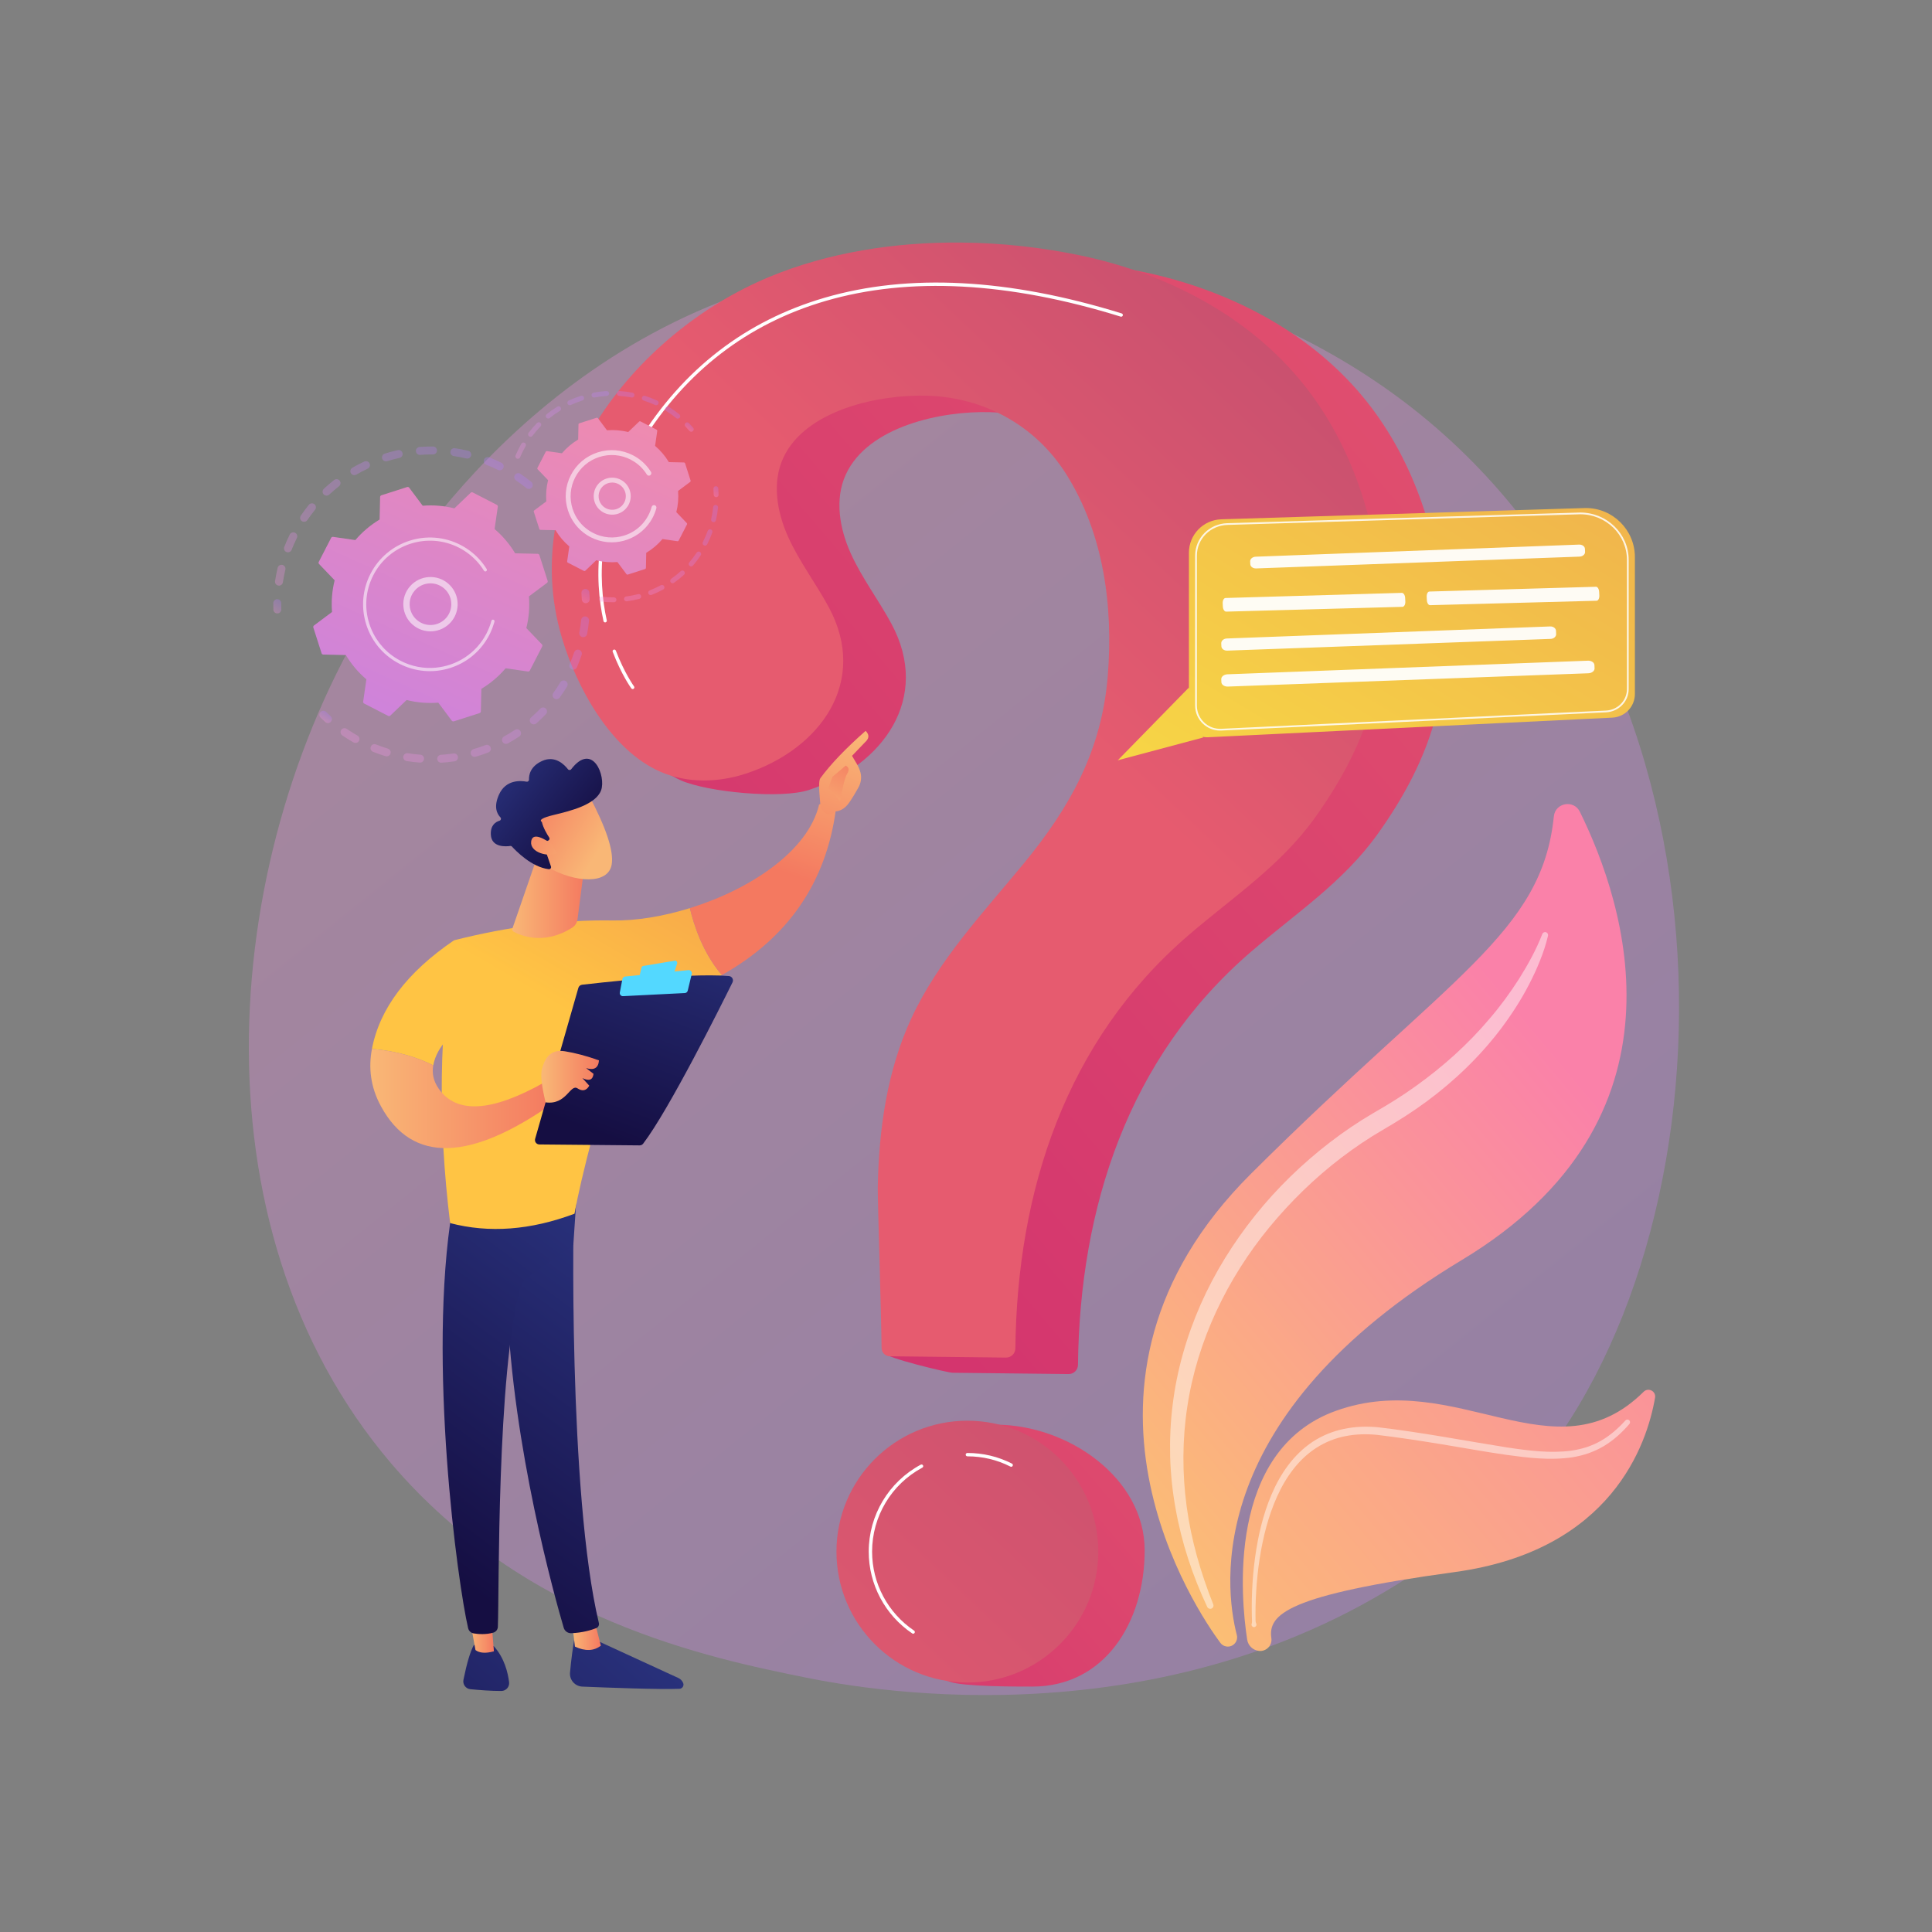 <svg version="1.2" baseProfile="tiny-ps" xmlns="http://www.w3.org/2000/svg" viewBox="0 0 3710 3710" width="3710" height="3710">
	<rect x="0" y="0" width="3710" height="3710" fill="#808080" stroke="none"/>
	<title>19197954-ai</title>
	<defs>
		<linearGradient id="grd1" gradientUnits="userSpaceOnUse"  x1="2447.621" y1="4799.442" x2="103.463" y2="1888.145">
			<stop offset="0" stop-color="#b37cff"  />
			<stop offset="1" stop-color="#f895e7"  />
		</linearGradient>
		<linearGradient id="grd2" gradientUnits="userSpaceOnUse"  x1="3300.244" y1="2390.382" x2="2162.751" y2="3343.242">
			<stop offset="0" stop-color="#fa81a9"  />
			<stop offset="1" stop-color="#fbcb69"  />
		</linearGradient>
		<linearGradient id="grd3" gradientUnits="userSpaceOnUse"  x1="3650.286" y1="2525.106" x2="2234.464" y2="3711.118">
			<stop offset="0" stop-color="#fa81a9"  />
			<stop offset="1" stop-color="#fbcb69"  />
		</linearGradient>
		<linearGradient id="grd4" gradientUnits="userSpaceOnUse"  x1="5813.022" y1="-590.269" x2="924.959" y2="3576.127">
			<stop offset="0.363" stop-color="#e65b6f"  />
			<stop offset="1" stop-color="#cb236d"  />
		</linearGradient>
		<linearGradient id="grd5" gradientUnits="userSpaceOnUse"  x1="6296.321" y1="-316.933" x2="1165.418" y2="4056.452">
			<stop offset="0.668" stop-color="#e65b6f"  />
			<stop offset="1" stop-color="#cb236d"  />
		</linearGradient>
		<linearGradient id="grd6" gradientUnits="userSpaceOnUse"  x1="-19.509" y1="1963.255" x2="4223.867" y2="-2530.301">
			<stop offset="0.216" stop-color="#e65b6f"  />
			<stop offset="0.295" stop-color="#e65b6f"  />
			<stop offset="1" stop-color="#4c246d"  />
		</linearGradient>
		<linearGradient id="grd7" gradientUnits="userSpaceOnUse"  x1="1164.045" y1="3306.085" x2="5618.24" y2="-1410.719">
			<stop offset="0" stop-color="#e65b6f"  />
			<stop offset="1" stop-color="#4c246d"  />
		</linearGradient>
		<linearGradient id="grd8" gradientUnits="userSpaceOnUse"  x1="737.947" y1="740.184" x2="501.875" y2="1103.454">
			<stop offset="0" stop-color="#b37cff"  />
			<stop offset="1" stop-color="#f895e7"  />
		</linearGradient>
		<linearGradient id="grd9" gradientUnits="userSpaceOnUse"  x1="527.631" y1="1146.041" x2="513.887" y2="1167.191">
			<stop offset="0" stop-color="#b37cff"  />
			<stop offset="1" stop-color="#f895e7"  />
		</linearGradient>
		<linearGradient id="grd10" gradientUnits="userSpaceOnUse"  x1="616.97" y1="1361.594" x2="608.102" y2="1375.239">
			<stop offset="0" stop-color="#b37cff"  />
			<stop offset="1" stop-color="#f895e7"  />
		</linearGradient>
		<linearGradient id="grd11" gradientUnits="userSpaceOnUse"  x1="893.195" y1="1032.983" x2="650.191" y2="1406.92">
			<stop offset="0" stop-color="#b37cff"  />
			<stop offset="1" stop-color="#f895e7"  />
		</linearGradient>
		<linearGradient id="grd12" gradientUnits="userSpaceOnUse"  x1="1119.631" y1="1126.846" x2="1106.296" y2="1147.366">
			<stop offset="0" stop-color="#b37cff"  />
			<stop offset="1" stop-color="#f895e7"  />
		</linearGradient>
		<linearGradient id="grd13" gradientUnits="userSpaceOnUse"  x1="271.995" y1="1827.08" x2="937.74" y2="354.373">
			<stop offset="0" stop-color="#b37cff"  />
			<stop offset="1" stop-color="#fc8e9e"  />
		</linearGradient>
		<linearGradient id="grd14" gradientUnits="userSpaceOnUse"  x1="1316.488" y1="808.494" x2="1310.115" y2="818.302">
			<stop offset="0" stop-color="#b37cff"  />
			<stop offset="1" stop-color="#f895e7"  />
		</linearGradient>
		<linearGradient id="grd15" gradientUnits="userSpaceOnUse"  x1="1115.859" y1="672.276" x2="984.452" y2="874.487">
			<stop offset="0" stop-color="#b37cff"  />
			<stop offset="1" stop-color="#f895e7"  />
		</linearGradient>
		<linearGradient id="grd16" gradientUnits="userSpaceOnUse"  x1="1296.995" y1="918.84" x2="1146.487" y2="1150.443">
			<stop offset="0" stop-color="#b37cff"  />
			<stop offset="1" stop-color="#f895e7"  />
		</linearGradient>
		<linearGradient id="grd17" gradientUnits="userSpaceOnUse"  x1="1371.258" y1="930.665" x2="1361.149" y2="946.22">
			<stop offset="0" stop-color="#b37cff"  />
			<stop offset="1" stop-color="#f895e7"  />
		</linearGradient>
		<linearGradient id="grd18" gradientUnits="userSpaceOnUse"  x1="553.006" y1="1953.635" x2="1218.752" y2="480.924">
			<stop offset="0" stop-color="#b37cff"  />
			<stop offset="1" stop-color="#fc8e9e"  />
		</linearGradient>
		<linearGradient id="grd19" gradientUnits="userSpaceOnUse"  x1="1693.412" y1="2214.227" x2="4348.355" y2="-2228.878">
			<stop offset="0" stop-color="#fdf53f"  />
			<stop offset="1" stop-color="#d93c65"  />
		</linearGradient>
		<linearGradient id="grd20" gradientUnits="userSpaceOnUse"  x1="1622.808" y1="2129.924" x2="4223.282" y2="-2222.026">
			<stop offset="0" stop-color="#fdf53f"  />
			<stop offset="1" stop-color="#d93c65"  />
		</linearGradient>
		<linearGradient id="grd21" gradientUnits="userSpaceOnUse"  x1="1380.717" y1="3166.308" x2="770.082" y2="3830.508">
			<stop offset="0" stop-color="#2b3582"  />
			<stop offset="1" stop-color="#150e42"  />
		</linearGradient>
		<linearGradient id="grd22" gradientUnits="userSpaceOnUse"  x1="1098.899" y1="3110.14" x2="1153.791" y2="3110.14">
			<stop offset="0" stop-color="#f9b776"  />
			<stop offset="1" stop-color="#f47960"  />
		</linearGradient>
		<linearGradient id="grd23" gradientUnits="userSpaceOnUse"  x1="1584.103" y1="2558.413" x2="1076.756" y2="3246.056">
			<stop offset="0" stop-color="#2b3582"  />
			<stop offset="1" stop-color="#150e42"  />
		</linearGradient>
		<linearGradient id="grd24" gradientUnits="userSpaceOnUse"  x1="1202.58" y1="3000.125" x2="585.496" y2="3671.339">
			<stop offset="0" stop-color="#2b3582"  />
			<stop offset="1" stop-color="#150e42"  />
		</linearGradient>
		<linearGradient id="grd25" gradientUnits="userSpaceOnUse"  x1="901.069" y1="3098.604" x2="948.463" y2="3098.604">
			<stop offset="0" stop-color="#f9b776"  />
			<stop offset="1" stop-color="#f47960"  />
		</linearGradient>
		<linearGradient id="grd26" gradientUnits="userSpaceOnUse"  x1="1439.383" y1="2461.377" x2="967.99" y2="3100.289">
			<stop offset="0" stop-color="#2b3582"  />
			<stop offset="1" stop-color="#150e42"  />
		</linearGradient>
		<linearGradient id="grd27" gradientUnits="userSpaceOnUse"  x1="875.686" y1="1820.078" x2="1689.993" y2="417.114">
			<stop offset="0" stop-color="#ffc444"  />
			<stop offset="1" stop-color="#d93c65"  />
		</linearGradient>
		<linearGradient id="grd28" gradientUnits="userSpaceOnUse"  x1="1461.13" y1="1354.612" x2="1365.876" y2="1626.767">
			<stop offset="0" stop-color="#f9b776"  />
			<stop offset="1" stop-color="#f47960"  />
		</linearGradient>
		<linearGradient id="grd29" gradientUnits="userSpaceOnUse"  x1="1606.96" y1="1396.235" x2="1513.957" y2="1661.957">
			<stop offset="0" stop-color="#f9b776"  />
			<stop offset="1" stop-color="#f47960"  />
		</linearGradient>
		<linearGradient id="grd30" gradientUnits="userSpaceOnUse"  x1="1585.193" y1="1595.097" x2="1658.145" y2="1447.935">
			<stop offset="0" stop-color="#f9b776"  />
			<stop offset="1" stop-color="#f47960"  />
		</linearGradient>
		<linearGradient id="grd31" gradientUnits="userSpaceOnUse"  x1="798.572" y1="1786.714" x2="1636.887" y2="342.386">
			<stop offset="0" stop-color="#ffc444"  />
			<stop offset="1" stop-color="#d93c65"  />
		</linearGradient>
		<linearGradient id="grd32" gradientUnits="userSpaceOnUse"  x1="714.73" y1="2012.937" x2="1066.024" y2="2012.937">
			<stop offset="0" stop-color="#f9b776"  />
			<stop offset="1" stop-color="#f47960"  />
		</linearGradient>
		<linearGradient id="grd33" gradientUnits="userSpaceOnUse"  x1="1465.378" y1="1731.267" x2="1283.808" y2="2226.457">
			<stop offset="0" stop-color="#2b3582"  />
			<stop offset="1" stop-color="#150e42"  />
		</linearGradient>
		<linearGradient id="grd34" gradientUnits="userSpaceOnUse"  x1="-1420.275" y1="8959.837" x2="-1593.361" y2="9414.185">
			<stop offset="0" stop-color="#53d8ff"  />
			<stop offset="1" stop-color="#3840f7"  />
		</linearGradient>
		<linearGradient id="grd35" gradientUnits="userSpaceOnUse"  x1="-1408.863" y1="9063.183" x2="-1584.144" y2="9523.292">
			<stop offset="0" stop-color="#53d8ff"  />
			<stop offset="1" stop-color="#3840f7"  />
		</linearGradient>
		<linearGradient id="grd36" gradientUnits="userSpaceOnUse"  x1="1042.894" y1="2016.199" x2="1150.237" y2="2016.199">
			<stop offset="0" stop-color="#f9b776"  />
			<stop offset="1" stop-color="#f47960"  />
		</linearGradient>
		<linearGradient id="grd37" gradientUnits="userSpaceOnUse"  x1="984.134" y1="1648.019" x2="1123.952" y2="1648.019">
			<stop offset="0" stop-color="#f9b776"  />
			<stop offset="1" stop-color="#f47960"  />
		</linearGradient>
		<linearGradient id="grd38" gradientUnits="userSpaceOnUse"  x1="1111.193" y1="1696.754" x2="962.183" y2="1605.869">
			<stop offset="0" stop-color="#f9b776"  />
			<stop offset="1" stop-color="#f47960"  />
		</linearGradient>
		<linearGradient id="grd39" gradientUnits="userSpaceOnUse"  x1="1013.456" y1="1363.388" x2="1204.963" y2="1514.646">
			<stop offset="0" stop-color="#2b3582"  />
			<stop offset="1" stop-color="#150e42"  />
		</linearGradient>
		<linearGradient id="grd40" gradientUnits="userSpaceOnUse"  x1="1102.454" y1="1683.962" x2="970.276" y2="1603.344">
			<stop offset="0" stop-color="#f9b776"  />
			<stop offset="1" stop-color="#f47960"  />
		</linearGradient>
	</defs>
	<style>
		tspan { white-space:pre }
		.shp0 { opacity: 0.302;fill: url(#grd1) } 
		.shp1 { fill: url(#grd2) } 
		.shp2 { fill: url(#grd3) } 
		.shp3 { opacity: 0.471;fill: #ffffff } 
		.shp4 { fill: url(#grd4) } 
		.shp5 { fill: url(#grd5) } 
		.shp6 { fill: url(#grd6) } 
		.shp7 { fill: url(#grd7) } 
		.shp8 { fill: #ffffff } 
		.shp9 { fill: url(#grd8) } 
		.shp10 { fill: url(#grd9) } 
		.shp11 { fill: url(#grd10) } 
		.shp12 { fill: url(#grd11) } 
		.shp13 { fill: url(#grd12) } 
		.shp14 { fill: url(#grd13) } 
		.shp15 { opacity: 0.561;fill: #ffffff } 
		.shp16 { fill: url(#grd14) } 
		.shp17 { fill: url(#grd15) } 
		.shp18 { fill: url(#grd16) } 
		.shp19 { fill: url(#grd17) } 
		.shp20 { fill: url(#grd18) } 
		.shp21 { fill: url(#grd19) } 
		.shp22 { fill: url(#grd20) } 
		.shp23 { opacity: 0.851;fill: #ffffff } 
		.shp24 { opacity: 0.941;fill: #ffffff } 
		.shp25 { fill: url(#grd21) } 
		.shp26 { fill: url(#grd22) } 
		.shp27 { fill: url(#grd23) } 
		.shp28 { fill: url(#grd24) } 
		.shp29 { fill: url(#grd25) } 
		.shp30 { fill: url(#grd26) } 
		.shp31 { fill: url(#grd27) } 
		.shp32 { fill: url(#grd28) } 
		.shp33 { fill: url(#grd29) } 
		.shp34 { fill: url(#grd30) } 
		.shp35 { fill: url(#grd31) } 
		.shp36 { fill: url(#grd32) } 
		.shp37 { fill: url(#grd33) } 
		.shp38 { fill: url(#grd34) } 
		.shp39 { fill: url(#grd35) } 
		.shp40 { fill: url(#grd36) } 
		.shp41 { fill: url(#grd37) } 
		.shp42 { fill: url(#grd38) } 
		.shp43 { fill: url(#grd39) } 
		.shp44 { fill: url(#grd40) } 
	</style>
	<g id="Illustration">
		<g id="&lt;Group&gt;">
			<path id="&lt;Path&gt;" class="shp0" d="M2905.91 2866.88C2849.52 2926.25 2796.16 2964.54 2754 2994.79C2258.42 3350.37 1672.02 3246.72 1547.4 3221.41C1363.36 3184.03 1007.63 3111.78 750.44 2809.33C361.34 2351.75 421.93 1630.85 723.74 1154.97C778.95 1067.92 1070.57 584.8 1663.28 507.32C2021.99 460.43 2440.12 555 2742.92 808.69C3378.52 1341.2 3333.28 2416.96 2905.91 2866.88Z" />
			<g id="&lt;Group&gt;">
				<path id="&lt;Path&gt;" class="shp1" d="M2355.36 3161.77C2350.58 3161.12 2346.31 3158.6 2343.44 3154.74C2301.61 3098.36 1997.46 2657.21 2402.24 2253.96C2786.51 1871.15 2960.69 1792.55 2983.85 1567.63C2986.56 1541.37 3022.07 1535.06 3033.75 1558.74C3121.07 1735.71 3257.1 2148.66 2806.92 2419.71C2310.32 2718.7 2351.01 3046.46 2375.03 3139.6C2378.2 3151.91 2367.95 3163.48 2355.36 3161.77Z" />
				<path id="&lt;Path&gt;" class="shp2" d="M2416.95 3170.15C2405.65 3168.61 2396.69 3159.9 2394.95 3148.63C2383.1 3071.92 2353.98 2785.26 2565.17 2709.25C2797.64 2625.57 2985.33 2842.08 3156.22 2672.62C3165.21 2663.7 3180.33 2671.47 3178.19 2683.95C3162.97 2772.47 3095.23 2977.51 2793.81 3018.77C2471.18 3062.93 2434.88 3099.94 2441.39 3145.85C2443.4 3160.01 2431.11 3172.08 2416.95 3170.15L2416.95 3170.15Z" />
				<path id="&lt;Path&gt;" class="shp3" d="M2972.62 1796.95C2968.68 1813.64 2963.44 1829.29 2957.18 1844.83C2951.04 1860.36 2943.97 1875.5 2936.26 1890.31C2921 1920.04 2902.68 1948.16 2882.63 1974.95C2842.25 2028.4 2793.4 2075.35 2739.56 2115.16C2712.7 2134.95 2683.99 2153.15 2655.61 2169.58C2627.98 2185.61 2601.4 2203.54 2575.93 2222.96C2524.96 2261.79 2478.75 2306.85 2437.94 2356.25C2356.64 2455.13 2298.94 2574.47 2279.94 2701.52C2270.25 2764.9 2270.13 2829.8 2278.86 2893.71C2287.49 2957.7 2305.73 3020.37 2329.78 3080.78C2331.08 3084 2329.53 3087.67 2326.31 3088.97C2323.21 3090.22 2319.69 3088.78 2318.26 3085.82C2290.14 3026.11 2269.12 2962.64 2257.49 2897.1C2251.54 2864.36 2248.02 2831.11 2247.02 2797.73C2246.22 2764.36 2247.63 2730.85 2251.83 2697.65C2259.91 2631.17 2278.67 2566.04 2305.67 2504.74C2332.76 2443.41 2368.54 2386.12 2410.34 2333.86C2452.13 2281.53 2500.6 2234.72 2553.61 2193.81C2580.17 2173.41 2607.93 2154.53 2636.92 2137.57C2665.29 2121.29 2692.23 2104.74 2718.32 2085.91C2770.4 2048.72 2818.53 2005.77 2859.93 1956.76C2880.89 1932.48 2899.87 1906.48 2917.21 1879.38C2934.2 1852.22 2950.09 1823.57 2961.52 1793.95L2961.67 1793.56C2962.81 1790.6 2966.14 1789.13 2969.09 1790.27C2971.8 1791.32 2973.27 1794.2 2972.62 1796.95Z" />
				<path id="&lt;Path&gt;" class="shp3" d="M2403.55 3118.13C2404.54 3115.35 2404.23 3112.77 2404.14 3110.12L2403.9 3102.21L2403.71 3086.41C2403.73 3075.87 2403.96 3065.34 2404.42 3054.82C2405.35 3033.77 2407.15 3012.75 2409.96 2991.83C2415.7 2950.06 2425.17 2908.41 2442.03 2869.19C2458.7 2830.24 2483.95 2793.01 2520.59 2768.69C2538.85 2756.75 2559.44 2748.25 2580.78 2743.93C2602.1 2739.43 2624.01 2738.77 2645.44 2740.65C2729.42 2750.39 2811.74 2766.49 2894.27 2779.56C2935.38 2785.69 2977.07 2791.17 3017.43 2785.65C3027.46 2784.18 3037.35 2781.99 3046.94 2778.9C3056.44 2775.59 3065.78 2771.7 3074.5 2766.59C3092.05 2756.57 3107.48 2742.87 3121.27 2727.67L3121.32 2727.62C3123.22 2725.53 3126.45 2725.37 3128.55 2727.27C3130.61 2729.14 3130.79 2732.32 3128.97 2734.42C3115 2750.51 3099.03 2765.38 3080.37 2776.58C3071.1 2782.28 3061.1 2786.72 3050.91 2790.5C3040.62 2794.06 3030.04 2796.64 3019.37 2798.43C2976.38 2804.73 2933.77 2799.38 2892.19 2793.67C2850.48 2787.74 2809.31 2780.01 2767.98 2773.32C2726.79 2766.62 2685.12 2760.14 2644.09 2755.32C2623.84 2753.36 2603.37 2753.84 2583.62 2757.82C2563.85 2761.64 2544.94 2769.28 2528.03 2780.11C2493.93 2801.82 2469.19 2836.37 2452.39 2873.77C2435.4 2911.36 2425.3 2952.06 2418.9 2993.11C2415.74 3013.68 2413.59 3034.43 2412.28 3055.23C2411.63 3065.63 2411.21 3076.05 2411.01 3086.48L2410.9 3102.11L2411 3109.91C2411.07 3112.49 2410.95 3115.15 2412.22 3117.6C2413.43 3119.94 2412.52 3122.8 2410.19 3124.01C2407.86 3125.22 2404.99 3124.31 2403.78 3121.98C2403.16 3120.77 2403.1 3119.41 2403.52 3118.22L2403.55 3118.13Z" />
			</g>
			<g id="&lt;Group&gt;">
				<g id="&lt;Group&gt;">
					<path id="&lt;Path&gt;" class="shp4" d="M1964.76 497.4C1838.23 496.4 1710.6 516.46 1597.68 563.32C1334.83 672.38 1111.75 960.96 1199.05 1255.72C1227.41 1351.48 1212.51 1457.12 1307.9 1498.73C1359.51 1521.25 1500.07 1534.65 1553.51 1516.91C1695.55 1469.75 1788.92 1340.67 1711.67 1197.54C1686.93 1151.71 1654.91 1109.83 1633.55 1062.33C1612.18 1014.82 1602.45 958.44 1624.23 911.12C1666.98 818.24 1809 788.72 1901.1 791.5C2009.81 794.79 2108.31 848.56 2166.8 940.79C2239.71 1055.75 2258.18 1195.57 2247.51 1329.01C2236.09 1471.79 2175.89 1580.83 2085.67 1690.36C2007.99 1784.66 1922.45 1875.19 1870.82 1985.92C1823.42 2087.58 1807.94 2200.21 1805.79 2311.43C1805.38 2332.98 1698.18 2536.12 1698.64 2598.18C1698.71 2606.95 1820.22 2635.99 1828.99 2636.09C1874.74 2636.6 2004.33 2638.05 2052.02 2638.59C2061.83 2638.69 2069.92 2630.86 2070.03 2621.05C2073.42 2319.11 2166.3 2031.25 2401.39 1828.47C2486.94 1754.69 2579.06 1694.6 2645.58 1601.47C2740.39 1468.73 2787.16 1338.1 2773.66 1174.27C2761.33 1024.65 2712.06 874.95 2614.54 758.86C2509.71 634.09 2356.29 556.18 2196.84 522.55C2122.48 506.87 2043.83 498.02 1964.76 497.4Z" />
					<path id="&lt;Path&gt;" class="shp5" d="M2198.09 2977.06C2198.09 3115.9 2121.13 3238.74 1982.29 3238.74C1952.3 3238.74 1850.28 3239.01 1823.61 3229.38C1726.83 3194.41 1726.48 3120.05 1726.48 3011.2C1726.48 2872.36 1773.36 2735.81 1912.2 2735.81C2051.05 2735.81 2198.09 2838.22 2198.09 2977.06Z" />
				</g>
				<g id="&lt;Group&gt;">
					<path id="&lt;Path&gt;" class="shp6" d="M1844.53 465.76C1718 464.76 1590.37 484.83 1477.45 531.68C1214.6 640.74 991.52 929.32 1078.82 1224.08C1107.18 1319.84 1172.75 1440.37 1268.14 1481.99C1319.75 1504.5 1379.84 1503.01 1433.28 1485.27C1575.33 1438.11 1668.69 1309.04 1591.44 1165.9C1566.7 1120.07 1534.68 1078.19 1513.32 1030.69C1491.96 983.19 1482.22 926.8 1504 879.48C1546.75 786.6 1688.77 757.08 1780.87 759.86C1889.58 763.15 1988.08 816.92 2046.58 909.16C2119.48 1024.11 2137.95 1163.93 2127.28 1297.37C2115.87 1440.15 2055.66 1549.19 1965.44 1658.72C1887.76 1753.03 1802.22 1843.55 1750.59 1954.28C1703.2 2055.94 1687.71 2168.57 1685.57 2279.79C1685.15 2301.34 1692.41 2526.45 1692.87 2588.51C1692.93 2597.27 1700 2604.36 1708.76 2604.45C1754.51 2604.97 1884.1 2606.41 1931.8 2606.95C1941.61 2607.06 1949.69 2599.22 1949.8 2589.41C1953.2 2287.47 2046.07 1999.62 2281.16 1796.83C2366.71 1723.05 2458.83 1662.96 2525.35 1569.83C2620.16 1437.09 2666.93 1306.46 2653.43 1142.64C2641.1 993.01 2591.84 843.31 2494.31 727.22C2389.49 602.45 2236.07 524.54 2076.61 490.91C2002.25 475.23 1923.61 466.38 1844.53 465.76Z" />
					<path id="&lt;Path&gt;" class="shp7" d="M2109.04 2979.56C2109.04 3118.41 1996.49 3230.96 1857.64 3230.96C1718.8 3230.96 1606.25 3118.41 1606.25 2979.56C1606.25 2840.72 1718.8 2728.17 1857.64 2728.17C1996.49 2728.17 2109.04 2840.72 2109.04 2979.56Z" />
				</g>
				<g id="&lt;Group&gt;">
					<path id="&lt;Path&gt;" class="shp8" d="M1162.03 1195.21C1160.55 1195.21 1159.22 1194.19 1158.89 1192.68C1141.27 1113.13 1138.68 988.56 1226.41 846.86C1312.03 708.54 1432.14 615.99 1583.39 571.78C1745.07 524.52 1937.04 534.64 2153.96 601.85C2155.66 602.38 2156.62 604.19 2156.09 605.89C2155.56 607.59 2153.75 608.54 2152.05 608.02C1936.36 541.18 1745.65 531.08 1585.2 577.97C1435.52 621.73 1316.65 713.33 1231.89 850.25C1145.31 990.12 1147.83 1112.91 1165.19 1191.29C1165.57 1193.02 1164.47 1194.75 1162.73 1195.13C1162.5 1195.18 1162.27 1195.21 1162.03 1195.21Z" />
				</g>
				<g id="&lt;Group&gt;">
					<path id="&lt;Path&gt;" class="shp8" d="M1214.92 1323.2C1213.92 1323.2 1212.94 1322.74 1212.31 1321.87C1211.55 1320.83 1193.43 1295.8 1176.58 1251.71C1175.95 1250.05 1176.78 1248.19 1178.44 1247.55C1180.11 1246.91 1181.97 1247.75 1182.61 1249.41C1199.15 1292.7 1217.34 1317.82 1217.52 1318.07C1218.57 1319.51 1218.25 1321.52 1216.82 1322.58C1216.24 1323 1215.58 1323.2 1214.92 1323.2Z" />
				</g>
				<g id="&lt;Group&gt;">
					<path id="&lt;Path&gt;" class="shp8" d="M1941.76 2816.63C1941.27 2816.63 1940.78 2816.51 1940.31 2816.28C1914.55 2803.21 1886.74 2796.58 1857.64 2796.58C1855.86 2796.58 1854.42 2795.14 1854.42 2793.36C1854.42 2791.58 1855.86 2790.13 1857.64 2790.13C1887.76 2790.13 1916.56 2796.99 1943.23 2810.52C1944.82 2811.33 1945.45 2813.27 1944.64 2814.86C1944.08 2815.98 1942.94 2816.63 1941.76 2816.63Z" />
				</g>
				<g id="&lt;Group&gt;">
					<path id="&lt;Path&gt;" class="shp8" d="M1753.53 3137.2C1752.91 3137.2 1752.28 3137.02 1751.73 3136.64C1699.43 3101.31 1668.21 3042.59 1668.21 2979.56C1668.21 2909.69 1706.48 2845.71 1768.08 2812.6C1769.65 2811.75 1771.61 2812.34 1772.45 2813.91C1773.3 2815.48 1772.71 2817.44 1771.14 2818.28C1711.63 2850.27 1674.67 2912.07 1674.67 2979.56C1674.67 3040.45 1704.82 3097.17 1755.34 3131.3C1756.82 3132.29 1757.21 3134.3 1756.21 3135.77C1755.59 3136.7 1754.57 3137.2 1753.53 3137.2Z" />
				</g>
			</g>
			<g id="&lt;Group&gt;">
				<g id="&lt;Group&gt;">
					<g id="&lt;Group&gt;" style="opacity: 0.302">
						<path id="&lt;Compound Path&gt;" class="shp9" d="M1021.38 936.05C1018.73 939.32 1013.94 939.82 1010.68 937.17C1004.33 932.04 997.67 927.1 990.87 922.5C987.44 920.17 986.51 915.52 988.76 912.06C988.79 912.02 988.81 911.97 988.84 911.93C991.2 908.45 995.93 907.54 999.41 909.9C1006.56 914.74 1013.57 919.94 1020.25 925.35C1023.31 927.82 1023.94 932.18 1021.85 935.4C1021.7 935.62 1021.55 935.84 1021.38 936.05ZM956.27 902.37C948.91 898.74 941.33 895.39 933.73 892.41C929.82 890.88 927.89 886.46 929.42 882.55C930.98 878.63 935.37 876.71 939.28 878.24C947.28 881.38 955.26 884.9 963 888.72C966.77 890.58 968.31 895.15 966.45 898.91C966.32 899.19 966.17 899.45 966.01 899.7C963.94 902.89 959.76 904.09 956.27 902.37ZM895.55 880.43C887.59 878.53 879.46 876.96 871.36 875.75C867.21 875.13 864.34 871.26 864.96 867.11C865.58 862.96 869.45 860.09 873.61 860.7C882.13 861.98 890.7 863.63 899.08 865.63C903.16 866.61 905.69 870.71 904.71 874.8C904.51 875.67 904.16 876.47 903.69 877.18C901.99 879.8 898.76 881.2 895.55 880.43ZM831.45 872.63C823.26 872.56 814.97 872.84 806.82 873.47C802.63 873.79 798.97 870.66 798.65 866.47C798.33 862.28 801.46 858.63 805.65 858.3C814.24 857.64 822.96 857.34 831.58 857.41C835.78 857.45 839.16 860.88 839.12 865.08C839.11 866.59 838.66 867.98 837.9 869.16C836.53 871.26 834.15 872.65 831.45 872.63ZM767.21 879.3C759.23 881.04 751.21 883.15 743.37 885.58C739.36 886.82 735.1 884.57 733.86 880.55C732.62 876.54 734.87 872.28 738.88 871.04C747.12 868.49 755.56 866.27 763.96 864.43C768.07 863.53 772.12 866.13 773.02 870.24C773.47 872.31 773.04 874.36 771.97 876.01C770.91 877.63 769.25 878.85 767.21 879.3ZM706.05 900.01C698.64 903.48 691.29 907.32 684.2 911.41C680.56 913.51 675.9 912.26 673.81 908.62C671.71 904.98 672.95 900.33 676.59 898.23C684.06 893.92 691.8 889.89 699.59 886.23C703.4 884.45 707.93 886.09 709.71 889.9C710.87 892.37 710.58 895.14 709.2 897.27C708.45 898.42 707.38 899.39 706.05 900.01ZM534.58 1124.54C530.43 1123.91 527.57 1120.04 528.2 1115.88C529.48 1107.37 531.16 1098.8 533.17 1090.41C534.16 1086.33 538.26 1083.81 542.35 1084.79C546.43 1085.77 548.95 1089.88 547.97 1093.97C546.05 1101.93 544.46 1110.07 543.24 1118.15C543.08 1119.26 542.68 1120.28 542.1 1121.16C540.53 1123.59 537.63 1125 534.58 1124.54ZM651.03 933.75C644.58 938.78 638.28 944.15 632.29 949.72C629.2 952.58 624.39 952.4 621.53 949.32C618.67 946.24 618.87 941.44 621.93 938.57C628.24 932.71 634.88 927.05 641.67 921.75C644.99 919.17 649.77 919.76 652.35 923.07C654.4 925.7 654.45 929.25 652.74 931.9C652.29 932.59 651.72 933.22 651.03 933.75ZM550.15 1060.09C546.24 1058.55 544.32 1054.13 545.86 1050.22C549.02 1042.21 552.57 1034.24 556.4 1026.51C558.25 1022.74 562.83 1021.21 566.59 1023.08C570.36 1024.94 571.89 1029.51 570.03 1033.27C566.39 1040.61 563.02 1048.19 560.02 1055.8C559.83 1056.29 559.59 1056.74 559.32 1057.16C557.39 1060.13 553.57 1061.44 550.15 1060.09ZM604.95 978.93C599.79 985.27 594.84 991.92 590.23 998.69C587.87 1002.17 583.14 1003.07 579.66 1000.71C576.23 998.37 575.31 993.73 577.56 990.27C577.59 990.23 577.62 990.18 577.65 990.14C582.5 983.01 587.71 976.01 593.14 969.33C595.79 966.07 600.58 965.58 603.84 968.23C606.89 970.7 607.52 975.05 605.42 978.27C605.28 978.49 605.12 978.71 604.95 978.93Z" />
						<path id="&lt;Path&gt;" class="shp10" d="M538.95 1174.49C539.76 1173.23 540.22 1171.72 540.17 1170.11C540.04 1166.19 540 1162.2 540.03 1158.26C540.07 1154.06 536.7 1150.62 532.5 1150.58C528.3 1150.54 524.85 1153.91 524.82 1158.12C524.78 1162.27 524.83 1166.46 524.96 1170.59C525.09 1174.79 528.6 1178.09 532.8 1177.95C535.39 1177.87 537.63 1176.51 538.95 1174.49Z" />
					</g>
					<g id="&lt;Group&gt;" style="opacity: 0.302">
						<path id="&lt;Path&gt;" class="shp11" d="M636.18 1385.07C638.18 1381.99 637.71 1377.83 634.9 1375.29C631.99 1372.66 629.08 1369.92 626.27 1367.16C623.27 1364.21 618.45 1364.26 615.51 1367.26C612.55 1370.27 612.61 1375.07 615.61 1378.01C618.57 1380.92 621.63 1383.81 624.69 1386.58C627.81 1389.39 632.62 1389.15 635.44 1386.04C635.71 1385.73 635.96 1385.41 636.18 1385.07Z" />
						<path id="&lt;Compound Path&gt;" class="shp12" d="M1074.89 1339.5C1072.43 1342.91 1067.68 1343.68 1064.27 1341.22C1060.86 1338.76 1060.1 1334.01 1062.56 1330.6C1067.24 1324.11 1071.72 1317.32 1075.92 1310.35C1078.07 1306.76 1082.77 1305.6 1086.37 1307.77C1089.96 1309.94 1091.12 1314.61 1088.95 1318.21C1087.13 1321.23 1085.27 1324.21 1083.36 1327.15C1080.64 1331.33 1077.79 1335.49 1074.89 1339.5ZM1097.91 1285.31C1094.05 1283.65 1092.27 1279.17 1093.93 1275.31C1097.12 1267.9 1100.04 1260.28 1102.59 1252.66C1103.91 1248.67 1108.24 1246.52 1112.22 1247.86C1116.2 1249.19 1118.35 1253.5 1117.02 1257.48C1114.33 1265.51 1111.27 1273.54 1107.9 1281.33C1107.73 1281.74 1107.52 1282.12 1107.29 1282.48C1105.31 1285.53 1101.36 1286.8 1097.91 1285.31ZM1048.38 1371.38C1042.54 1377.5 1036.35 1383.45 1029.99 1389.07C1026.84 1391.86 1022.03 1391.56 1019.25 1388.41C1016.47 1385.26 1016.77 1380.46 1019.91 1377.67C1025.95 1372.33 1031.83 1366.68 1037.38 1360.87C1040.28 1357.83 1045.09 1357.72 1048.13 1360.62C1050.82 1363.19 1051.22 1367.25 1049.26 1370.26C1049.01 1370.65 1048.72 1371.03 1048.38 1371.38ZM1118.57 1223.42C1114.45 1222.65 1111.72 1218.67 1112.5 1214.54C1113.99 1206.62 1115.15 1198.55 1115.96 1190.54C1116.39 1186.36 1120.12 1183.32 1124.3 1183.74C1128.48 1184.17 1131.52 1187.9 1131.1 1192.08C1130.25 1200.51 1129.02 1209.01 1127.46 1217.35C1127.27 1218.35 1126.89 1219.28 1126.36 1220.09C1124.73 1222.6 1121.7 1224.01 1118.57 1223.42ZM997.14 1414.31C990.09 1418.99 982.75 1423.44 975.31 1427.53C971.62 1429.55 967 1428.21 964.98 1424.53C962.95 1420.84 964.3 1416.22 967.98 1414.19C975.05 1410.31 982.02 1406.09 988.71 1401.64C992.21 1399.31 996.94 1400.26 999.26 1403.76C1000.99 1406.37 1000.91 1409.66 999.3 1412.12C998.76 1412.97 998.03 1413.72 997.14 1414.31ZM937.72 1444.97C929.8 1448 921.66 1450.74 913.53 1453.11C909.49 1454.28 905.27 1451.96 904.1 1447.92C902.93 1443.88 905.25 1439.66 909.28 1438.49C917.01 1436.25 924.74 1433.65 932.27 1430.76C936.19 1429.26 940.59 1431.22 942.09 1435.14C943 1437.51 942.65 1440.04 941.37 1442.01C940.52 1443.32 939.27 1444.37 937.72 1444.97ZM873.02 1461.95C864.63 1463.19 856.09 1464.09 847.64 1464.62C843.45 1464.89 839.83 1461.7 839.57 1457.51C839.3 1453.31 842.49 1449.7 846.68 1449.44C854.71 1448.93 862.82 1448.07 870.8 1446.89C874.95 1446.28 878.82 1449.15 879.44 1453.31C879.72 1455.22 879.27 1457.06 878.29 1458.56C877.14 1460.33 875.27 1461.61 873.02 1461.95ZM806.17 1464.41C797.71 1463.78 789.17 1462.79 780.81 1461.46C776.66 1460.79 773.83 1456.89 774.49 1452.74C775.15 1448.6 779.06 1445.77 783.2 1446.43C791.15 1447.7 799.25 1448.64 807.29 1449.23C811.48 1449.54 814.63 1453.19 814.32 1457.38C814.22 1458.7 813.79 1459.92 813.11 1460.96C811.65 1463.21 809.04 1464.62 806.17 1464.41ZM740.37 1452.11C732.28 1449.65 724.18 1446.8 716.3 1443.65C712.4 1442.09 710.5 1437.66 712.06 1433.76C713.62 1429.87 718.04 1427.96 721.95 1429.52C729.43 1432.51 737.12 1435.22 744.81 1437.56C748.83 1438.78 751.1 1443.04 749.87 1447.06C749.66 1447.75 749.35 1448.4 748.97 1448.99C747.17 1451.76 743.69 1453.13 740.37 1452.11ZM678.95 1425.7C673.52 1422.63 668.12 1419.35 662.9 1415.95C661.01 1414.73 659.14 1413.48 657.28 1412.22C653.81 1409.85 652.82 1405.12 655.28 1401.65C657.64 1398.17 662.38 1397.28 665.85 1399.64C667.61 1400.84 669.39 1402.03 671.19 1403.2C676.15 1406.42 681.28 1409.54 686.45 1412.46C690.1 1414.53 691.39 1419.17 689.32 1422.83C689.24 1422.97 689.16 1423.1 689.07 1423.23C686.9 1426.58 682.47 1427.69 678.95 1425.7Z" />
						<path id="&lt;Path&gt;" class="shp13" d="M1131.21 1154.85C1132.04 1153.58 1132.49 1152.06 1132.43 1150.44C1132.28 1146.32 1132.04 1142.13 1131.72 1137.98C1131.4 1133.79 1127.74 1130.66 1123.55 1130.98C1119.36 1131.31 1116.23 1134.97 1116.55 1139.16C1116.86 1143.1 1117.09 1147.08 1117.23 1150.99C1117.38 1155.18 1120.91 1158.47 1125.11 1158.31C1127.68 1158.22 1129.91 1156.86 1131.21 1154.85Z" />
					</g>
					<g id="&lt;Group&gt;">
						<path id="&lt;Compound Path&gt;" class="shp14" d="M1035.79 1065.94C1035.32 1064.5 1034 1063.51 1032.48 1063.47L989.21 1062.52C978.82 1045.19 965.59 1029.39 949.75 1015.9L955.93 973.1C956.14 971.6 955.38 970.12 954.03 969.43L907.88 945.68C906.53 944.98 904.89 945.22 903.79 946.27L872.55 976.17C852.37 971.12 831.82 969.53 811.68 971.15L785.76 936.49C784.85 935.28 783.27 934.78 781.82 935.24L732.39 951.08C730.95 951.54 729.95 952.87 729.92 954.39L728.97 997.65C711.64 1008.05 695.84 1021.28 682.35 1037.11L639.55 1030.94C638.05 1030.72 636.57 1031.48 635.88 1032.83L612.12 1078.99C611.43 1080.34 611.67 1081.98 612.72 1083.07L642.62 1114.32C637.57 1134.49 635.98 1155.04 637.6 1175.19L602.94 1201.11C601.73 1202.02 601.22 1203.6 601.69 1205.04L617.53 1254.47C617.99 1255.92 619.32 1256.91 620.83 1256.94L664.1 1257.89C674.49 1275.23 687.73 1291.03 703.56 1304.51L697.39 1347.32C697.17 1348.82 697.93 1350.29 699.28 1350.99L745.44 1374.74C746.78 1375.44 748.42 1375.2 749.52 1374.15L780.77 1344.25C800.94 1349.3 821.49 1350.88 841.64 1349.27L867.56 1383.92C868.46 1385.14 870.04 1385.64 871.49 1385.18L920.92 1369.34C922.37 1368.88 923.36 1367.55 923.39 1366.03L924.34 1322.76C941.68 1312.37 957.48 1299.14 970.96 1283.3L1013.77 1289.48C1015.27 1289.69 1016.74 1288.93 1017.44 1287.59L1041.19 1241.43C1041.88 1240.08 1041.65 1238.44 1040.6 1237.34L1010.7 1206.1C1015.74 1185.92 1017.33 1165.37 1015.71 1145.23L1050.37 1119.31C1051.59 1118.4 1052.09 1116.82 1051.63 1115.38L1035.79 1065.94Z" />
						<path id="&lt;Compound Path&gt;" fill-rule="evenodd" class="shp15" d="M865.8 1194.72C846.77 1216.3 813.73 1218.38 792.15 1199.35C781.69 1190.13 775.45 1177.39 774.58 1163.48C773.7 1149.58 778.3 1136.16 787.52 1125.7C806.55 1104.12 839.58 1102.04 861.16 1121.07C880.8 1138.38 884.29 1167.29 870.43 1188.61C869.06 1190.73 867.51 1192.77 865.8 1194.72ZM786.73 1162.72C787.4 1173.39 792.18 1183.15 800.2 1190.22C816.75 1204.8 842.08 1203.21 856.67 1186.67C871.26 1170.12 869.66 1144.79 853.11 1130.2C836.57 1115.61 811.24 1117.2 796.65 1133.75C795.33 1135.25 794.13 1136.83 793.06 1138.48C788.41 1145.63 786.18 1154.05 786.73 1162.72Z" />
						<path id="&lt;Path&gt;" class="shp15" d="M933.04 1230.57C935.42 1226.91 937.63 1223.11 939.66 1219.17C940.3 1217.93 940.92 1216.68 941.51 1215.42C944.46 1209.21 946.91 1202.78 948.82 1196.22C948.85 1196.13 948.87 1196.04 948.9 1195.95C948.97 1195.7 949.05 1195.44 949.12 1195.19C949.26 1194.69 949.39 1194.19 949.53 1193.7C949.88 1192.39 949.33 1191.06 948.25 1190.36C947.99 1190.19 947.7 1190.05 947.38 1189.97C945.76 1189.53 944.09 1190.5 943.65 1192.12C941.4 1200.47 938.24 1208.63 934.25 1216.38C914.44 1254.89 876.86 1278.42 836.64 1282.14C814.26 1284.21 791.07 1280.15 769.65 1269.12C765.9 1267.19 762.27 1265.08 758.77 1262.81C735.26 1247.53 717.87 1224.82 709.2 1197.75C699.23 1166.66 701.98 1133.56 716.91 1104.53C747.77 1044.59 821.59 1020.95 881.51 1051.79C885.2 1053.69 888.79 1055.77 892.25 1058.02C907.24 1067.77 919.94 1080.7 929.38 1095.91C929.63 1096.3 929.94 1096.62 930.31 1096.85C931.26 1097.48 932.54 1097.53 933.57 1096.89C935 1096 935.44 1094.13 934.55 1092.7C924.64 1076.73 911.31 1063.16 895.57 1052.92C891.93 1050.56 888.17 1048.38 884.29 1046.38C821.39 1014 743.87 1038.86 711.5 1101.74C695.82 1132.22 692.94 1166.97 703.4 1199.61C712.5 1228.02 730.77 1251.87 755.45 1267.91C759.12 1270.29 762.93 1272.51 766.87 1274.54C797.34 1290.22 832.1 1293.1 864.73 1282.64C893.15 1273.53 917 1255.26 933.04 1230.57Z" />
					</g>
				</g>
				<g id="&lt;Group&gt;">
					<g id="&lt;Group&gt;" style="opacity: 0.302">
						<path id="&lt;Path&gt;" class="shp16" d="M1331.42 826.95C1332.53 825.25 1332.44 822.96 1331.04 821.34C1328.45 818.31 1325.72 815.32 1322.95 812.45C1321.14 810.58 1318.17 810.53 1316.3 812.34C1314.43 814.14 1314.39 817.12 1316.19 818.98C1318.84 821.72 1321.44 824.57 1323.91 827.46C1325.6 829.42 1328.57 829.65 1330.54 827.96C1330.89 827.66 1331.18 827.32 1331.42 826.95Z" />
						<path id="&lt;Compound Path&gt;" class="shp17" d="M1305.19 802.19C1303.56 804.21 1300.6 804.53 1298.58 802.9C1293.48 798.79 1288.1 794.9 1282.61 791.33C1281.46 790.58 1280.28 789.84 1279.1 789.1C1276.9 787.73 1276.22 784.84 1277.59 782.63C1278.96 780.6 1281.85 779.75 1284.06 781.12C1285.3 781.89 1286.52 782.66 1287.73 783.45C1293.49 787.19 1299.12 791.27 1304.47 795.58C1306.37 797.1 1306.77 799.8 1305.47 801.79C1305.38 801.93 1305.29 802.06 1305.19 802.19ZM1258.1 777.78C1250.89 774.45 1243.41 771.53 1235.87 769.11C1233.4 768.31 1232.04 765.67 1232.83 763.2C1233.62 760.74 1236.27 759.37 1238.74 760.16C1246.64 762.69 1254.48 765.75 1262.04 769.25C1264.4 770.34 1265.42 773.13 1264.33 775.49C1264.24 775.7 1264.13 775.9 1264 776.08C1262.75 778.01 1260.24 778.77 1258.1 777.78ZM1212.74 763.25C1204.94 761.79 1196.98 760.8 1189.05 760.31C1186.47 760.15 1184.5 757.92 1184.66 755.33C1184.82 752.73 1187.04 750.77 1189.63 750.93C1197.94 751.44 1206.3 752.48 1214.47 754.01C1217.02 754.49 1218.7 756.95 1218.22 759.5C1218.1 760.12 1217.87 760.69 1217.54 761.19C1216.54 762.74 1214.66 763.61 1212.74 763.25ZM1165.19 760.31C1157.27 760.8 1149.3 761.79 1141.52 763.25C1138.96 763.73 1136.51 762.05 1136.03 759.5C1135.56 756.95 1137.23 754.49 1139.78 754.01C1147.95 752.48 1156.3 751.45 1164.61 750.93C1167.2 750.77 1169.43 752.74 1169.59 755.33C1169.65 756.38 1169.37 757.36 1168.84 758.18C1168.06 759.38 1166.74 760.22 1165.19 760.31ZM1118.37 769.07C1110.81 771.47 1103.32 774.37 1096.12 777.67C1093.76 778.75 1090.97 777.71 1089.89 775.36C1088.81 773 1089.84 770.21 1092.2 769.13C1099.75 765.66 1107.6 762.63 1115.52 760.11C1118 759.33 1120.64 760.69 1121.42 763.16C1121.87 764.56 1121.63 766.01 1120.89 767.15C1120.31 768.03 1119.45 768.73 1118.37 769.07ZM1075.09 788.93C1068.35 793.09 1061.8 797.72 1055.63 802.68C1053.61 804.31 1050.65 803.99 1049.03 801.97C1047.4 799.94 1047.72 797 1049.74 795.36C1056.21 790.15 1063.08 785.3 1070.16 780.93C1072.36 779.57 1075.26 780.25 1076.62 782.46C1077.61 784.06 1077.52 786.01 1076.56 787.49C1076.2 788.05 1075.71 788.55 1075.09 788.93ZM1038 818.75C1032.5 824.43 1027.29 830.53 1022.5 836.88C1020.94 838.95 1017.99 839.37 1015.92 837.8C1013.85 836.24 1013.46 833.32 1014.99 831.22C1020.01 824.56 1025.48 818.17 1031.25 812.21C1033.06 810.35 1036.03 810.3 1037.9 812.11C1039.54 813.7 1039.77 816.19 1038.57 818.04C1038.41 818.29 1038.22 818.53 1038 818.75ZM992.55 880.65C990.16 879.64 989.04 876.88 990.05 874.49C992.85 867.87 996.07 861.3 999.59 854.96C1000.12 853.99 1000.66 853.04 1001.21 852.09C1002.43 849.82 1005.38 849.07 1007.63 850.38C1009.88 851.68 1010.64 854.55 1009.34 856.8C1008.83 857.69 1008.32 858.59 1007.81 859.51C1004.44 865.57 1001.38 871.84 998.71 878.15C998.6 878.41 998.47 878.66 998.32 878.89C997.1 880.76 994.68 881.55 992.55 880.65Z" />
					</g>
					<g id="&lt;Group&gt;" style="opacity: 0.302">
						<path id="&lt;Compound Path&gt;" class="shp18" d="M1345.6 1066.46C1341.05 1073.27 1336.05 1079.86 1330.73 1086.05C1329.03 1088.02 1326.07 1088.24 1324.1 1086.55C1322.13 1084.86 1321.94 1081.89 1323.6 1079.92C1328.68 1074.02 1333.45 1067.73 1337.79 1061.24C1339.23 1059.08 1342.15 1058.5 1344.31 1059.94C1346.45 1061.38 1347.04 1064.26 1345.64 1066.41C1345.63 1066.43 1345.62 1066.45 1345.6 1066.46ZM1351.71 1047.28C1349.4 1046.11 1348.47 1043.28 1349.65 1040.97C1353.18 1034 1356.32 1026.76 1358.99 1019.43C1359.88 1017.01 1362.57 1015.73 1365.01 1016.62C1367.45 1017.51 1368.71 1020.2 1367.82 1022.64C1365.02 1030.33 1361.73 1037.92 1358.03 1045.22C1357.95 1045.37 1357.87 1045.52 1357.77 1045.66C1356.48 1047.64 1353.88 1048.38 1351.71 1047.28ZM1313.56 1103.7C1307.5 1109.21 1301.05 1114.39 1294.38 1119.11C1292.27 1120.61 1289.33 1120.11 1287.83 1117.99C1286.33 1115.87 1286.83 1112.95 1288.95 1111.44C1295.3 1106.94 1301.46 1101.99 1307.25 1096.74C1309.17 1095 1312.14 1095.14 1313.88 1097.06C1315.35 1098.67 1315.48 1101.03 1314.35 1102.78C1314.13 1103.11 1313.87 1103.42 1313.56 1103.7ZM1369.17 1002.56C1366.65 1001.98 1365.07 999.45 1365.65 996.92C1367.4 989.32 1368.7 981.53 1369.51 973.77C1369.79 971.19 1372.1 969.32 1374.67 969.59C1377.26 969.86 1379.13 972.17 1378.86 974.75C1378.01 982.89 1376.65 991.06 1374.81 999.03C1374.68 999.58 1374.46 1000.09 1374.17 1000.54C1373.12 1002.15 1371.15 1003.01 1369.17 1002.56ZM1273.49 1132.07C1266.29 1135.95 1258.78 1139.43 1251.17 1142.42C1248.75 1143.36 1246.02 1142.17 1245.07 1139.76C1244.13 1137.34 1245.31 1134.61 1247.74 1133.66C1255 1130.82 1262.16 1127.5 1269.02 1123.8C1271.31 1122.57 1274.16 1123.42 1275.39 1125.7C1276.23 1127.27 1276.1 1129.1 1275.19 1130.5C1274.78 1131.13 1274.2 1131.68 1273.49 1132.07ZM1227.76 1150.01C1219.83 1152.05 1211.71 1153.64 1203.61 1154.72C1201.04 1155.06 1198.68 1153.25 1198.34 1150.68C1197.99 1148.11 1199.8 1145.74 1202.38 1145.4C1210.09 1144.37 1217.85 1142.86 1225.42 1140.9C1227.93 1140.26 1230.49 1141.77 1231.14 1144.28C1231.48 1145.61 1231.22 1146.95 1230.53 1148.02C1229.91 1148.97 1228.95 1149.7 1227.76 1150.01ZM1179.06 1156.48C1170.87 1156.57 1162.59 1156.16 1154.48 1155.25C1151.89 1154.97 1150.04 1152.64 1150.32 1150.06C1150.61 1147.49 1152.94 1145.63 1155.51 1145.91C1163.25 1146.78 1171.14 1147.17 1178.95 1147.08C1181.55 1147.05 1183.68 1149.13 1183.71 1151.72C1183.72 1152.69 1183.44 1153.58 1182.95 1154.33C1182.12 1155.61 1180.69 1156.46 1179.06 1156.48Z" />
						<path id="&lt;Path&gt;" class="shp19" d="M1379.17 952.58C1379.66 951.82 1379.94 950.91 1379.93 949.93C1379.85 945.91 1379.66 941.88 1379.35 937.93C1379.15 935.35 1376.89 933.41 1374.3 933.61C1371.72 933.82 1369.78 936.07 1369.98 938.66C1370.27 942.42 1370.46 946.27 1370.53 950.11C1370.58 952.7 1372.72 954.77 1375.32 954.72C1376.94 954.69 1378.35 953.84 1379.17 952.58Z" />
					</g>
					<g id="&lt;Group&gt;">
						<path id="&lt;Compound Path&gt;" class="shp20" d="M1315.54 889.7C1315.23 888.73 1314.35 888.07 1313.33 888.05L1284.38 887.41C1277.42 875.81 1268.57 865.24 1257.97 856.22L1262.1 827.57C1262.25 826.57 1261.74 825.58 1260.84 825.12L1229.95 809.22C1229.05 808.76 1227.95 808.92 1227.22 809.62L1206.31 829.63C1192.81 826.25 1179.06 825.19 1165.58 826.27L1148.24 803.08C1147.63 802.26 1146.57 801.93 1145.6 802.24L1112.53 812.84C1111.56 813.15 1110.89 814.03 1110.87 815.05L1110.24 844C1098.64 850.96 1088.06 859.81 1079.04 870.41L1050.4 866.28C1049.39 866.13 1048.41 866.64 1047.94 867.54L1032.05 898.43C1031.58 899.33 1031.74 900.43 1032.44 901.16L1052.45 922.07C1049.07 935.57 1048.01 949.32 1049.1 962.8L1025.9 980.14C1025.09 980.75 1024.75 981.81 1025.06 982.78L1035.66 1015.86C1035.97 1016.82 1036.86 1017.48 1037.88 1017.51L1066.83 1018.14C1073.78 1029.74 1082.64 1040.31 1093.23 1049.34L1089.1 1077.98C1088.96 1078.99 1089.47 1079.97 1090.37 1080.44L1121.25 1096.33C1122.16 1096.8 1123.25 1096.64 1123.99 1095.94L1144.9 1075.93C1158.4 1079.31 1172.15 1080.37 1185.63 1079.29L1202.97 1102.48C1203.58 1103.29 1204.64 1103.63 1205.6 1103.32L1238.68 1092.72C1239.65 1092.41 1240.31 1091.52 1240.34 1090.5L1240.97 1061.55C1252.57 1054.6 1263.14 1045.74 1272.17 1035.15L1300.81 1039.28C1301.81 1039.42 1302.8 1038.91 1303.26 1038.01L1319.16 1007.13C1319.62 1006.22 1319.46 1005.13 1318.76 1004.39L1298.75 983.48C1302.13 969.98 1303.19 956.23 1302.11 942.75L1325.3 925.41C1326.12 924.8 1326.45 923.74 1326.14 922.78L1315.54 889.7Z" />
						<path id="&lt;Compound Path&gt;" fill-rule="evenodd" class="shp15" d="M1202.27 976.28C1195.99 983.4 1187.31 987.65 1177.83 988.25C1168.36 988.85 1159.22 985.72 1152.1 979.44C1137.4 966.48 1135.99 944.01 1148.94 929.27C1161.91 914.57 1184.41 913.16 1199.11 926.12C1206.23 932.39 1210.48 941.07 1211.08 950.54C1211.56 958.25 1209.58 965.73 1205.45 972.08C1204.5 973.54 1203.44 974.95 1202.27 976.28ZM1158.31 972.39C1163.55 977.01 1170.27 979.31 1177.25 978.87C1184.21 978.43 1190.6 975.3 1195.22 970.07C1199.83 964.82 1202.13 958.11 1201.7 951.13C1201.26 944.17 1198.13 937.78 1192.89 933.17C1182.08 923.63 1165.53 924.67 1155.99 935.48C1155.13 936.46 1154.36 937.48 1153.67 938.54C1146.73 949.23 1148.48 963.72 1158.31 972.39Z" />
						<path id="&lt;Path&gt;" class="shp15" d="M1249.07 1001.23C1250.69 998.74 1252.2 996.15 1253.59 993.45C1256.35 988.09 1258.56 982.45 1260.18 976.66C1260.25 976.4 1260.32 976.14 1260.39 975.88C1260.94 973.86 1260.08 971.8 1258.42 970.72C1258.02 970.46 1257.56 970.25 1257.07 970.12C1254.57 969.44 1252 970.94 1251.32 973.44C1249.86 978.85 1247.81 984.14 1245.23 989.14L1245.23 989.15C1245.09 989.42 1244.94 989.69 1244.8 989.97C1238.59 1001.76 1229.67 1011.55 1218.87 1018.75C1213 1022.66 1206.57 1025.8 1199.71 1028.07C1199.65 1028.09 1199.6 1028.1 1199.54 1028.12C1199.37 1028.18 1199.2 1028.23 1199.03 1028.29C1178.9 1034.73 1157.47 1032.96 1138.68 1023.29C1136.25 1022.04 1133.9 1020.68 1131.64 1019.21C1116.42 1009.31 1105.15 994.61 1099.54 977.08C1093.09 956.96 1094.87 935.53 1104.54 916.74C1114.21 897.97 1130.62 884.05 1150.74 877.6C1170.87 871.15 1192.3 872.92 1211.09 882.6C1213.48 883.82 1215.8 885.17 1218.04 886.63C1227.75 892.94 1235.97 901.31 1242.08 911.15C1242.46 911.76 1242.95 912.25 1243.51 912.61C1244.99 913.57 1246.95 913.66 1248.55 912.67C1250.75 911.29 1251.43 908.41 1250.06 906.2C1243.22 895.18 1234.03 885.82 1223.17 878.75C1220.66 877.12 1218.07 875.62 1215.39 874.24C1194.37 863.42 1170.39 861.43 1147.87 868.65C1125.36 875.87 1106.99 891.4 1096.18 912.44C1085.36 933.46 1083.37 957.44 1090.59 979.95C1096.87 999.56 1109.47 1016.01 1126.5 1027.08C1129.03 1028.72 1131.66 1030.25 1134.38 1031.65C1175.08 1052.59 1224.64 1038.82 1249.07 1001.23Z" />
					</g>
				</g>
			</g>
			<g id="&lt;Group&gt;">
				<path id="&lt;Path&gt;" class="shp21" d="M2283.07 1320.21L2146.43 1459.99L2310.34 1416.21L2283.07 1320.21Z" />
				<path id="&lt;Path&gt;" class="shp22" d="M3096.14 1378.07L2319.71 1415.75C2299.77 1416.72 2283.07 1400.81 2283.07 1380.85L2283.07 1061.42C2283.07 1026.71 2310.65 998.26 2345.35 997.19L3045.12 975.54C3097.23 975.54 3139.47 1017.78 3139.47 1069.89L3139.47 1332.59C3139.47 1356.88 3120.41 1376.89 3096.14 1378.07Z" />
				<path id="&lt;Compound Path&gt;" fill-rule="evenodd" class="shp23" d="M2342.93 1402.92C2330.56 1402.92 2318.89 1398.26 2309.87 1389.65C2300.28 1380.51 2295 1368.17 2295 1354.92L2295 1067.02C2295 1033.09 2322.2 1005.69 2356.93 1004.64L3034.46 984.18C3085.81 984.18 3127.55 1024.93 3127.55 1075.02L3127.55 1323.23C3127.55 1347.11 3108.42 1366.73 3083.99 1367.88L2345.27 1402.87C2344.49 1402.9 2343.71 1402.92 2342.93 1402.92ZM3034.51 987.55L2357.03 1008.01C2324.13 1009 2298.36 1034.92 2298.36 1067.02L2298.36 1354.92C2298.36 1367.24 2303.28 1378.71 2312.19 1387.22C2321.11 1395.72 2332.81 1400.08 2345.12 1399.51L3083.83 1364.52C3106.46 1363.45 3124.18 1345.31 3124.18 1323.23L3124.18 1075.02C3124.18 1026.79 3083.95 987.55 3034.51 987.55Z" />
				<path id="&lt;Path&gt;" class="shp24" d="M3032.25 1045.79L2411.4 1069.02C2405.3 1069.25 2400.5 1073.29 2400.7 1078.03L2400.94 1083.48C2401.14 1088.17 2406.16 1091.77 2412.2 1091.55L3033.07 1068.88C3039.17 1068.65 3043.98 1064.61 3043.78 1059.87L3043.52 1053.85C3043.32 1049.16 3038.28 1045.56 3032.25 1045.79Z" />
				<path id="&lt;Path&gt;" class="shp24" d="M2976.69 1202.97L2355.83 1226.08C2349.74 1226.31 2344.94 1230.49 2345.15 1235.39L2345.4 1241.04C2345.6 1245.9 2350.63 1249.63 2356.67 1249.41L2977.55 1226.88C2983.65 1226.66 2988.45 1222.48 2988.24 1217.57L2987.97 1211.33C2987.76 1206.48 2982.72 1202.74 2976.69 1202.97Z" />
				<path id="&lt;Path&gt;" class="shp24" d="M3049.22 1268.72L2357.1 1294.85C2350.31 1295.1 2344.95 1299.35 2345.16 1304.3L2345.4 1310.01C2345.61 1314.91 2351.2 1318.66 2357.93 1318.41L3050.07 1292.87C3056.87 1292.62 3062.24 1288.37 3062.03 1283.42L3061.76 1277.12C3061.55 1272.21 3055.95 1268.46 3049.22 1268.72Z" />
				<path id="&lt;Path&gt;" class="shp24" d="M2691.85 1138.46L2353.46 1148.32C2350.14 1148.42 2347.66 1152.98 2347.93 1158.48L2348.24 1164.83C2348.51 1170.27 2351.38 1174.59 2354.67 1174.5L2693.09 1165.29C2696.41 1165.2 2698.9 1160.64 2698.63 1155.13L2698.28 1148.13C2698.02 1142.68 2695.14 1138.36 2691.85 1138.46Z" />
				<path id="&lt;Path&gt;" class="shp24" d="M3064.71 1126.76L2744.87 1135.93C2741.73 1136.02 2739.39 1140.57 2739.66 1146.08L2739.98 1152.42C2740.25 1157.87 2742.98 1162.19 2746.08 1162.11L3065.96 1153.6C3069.1 1153.51 3071.44 1148.96 3071.17 1143.45L3070.82 1136.45C3070.55 1131 3067.82 1126.67 3064.71 1126.76Z" />
			</g>
			<g id="&lt;Group&gt;">
				<path id="&lt;Path&gt;" class="shp25" d="M1104.14 3139.89C1099.87 3164.05 1096.7 3188.08 1094.6 3211.99C1093.38 3226.01 1104.18 3238.18 1118.24 3238.76C1166 3240.75 1268.17 3244.62 1304.83 3242.98C1310.34 3242.74 1313.94 3237.09 1311.9 3231.97C1310.19 3227.67 1306.9 3224.2 1302.7 3222.27L1133.94 3144.71L1104.14 3139.89Z" />
				<path id="&lt;Path&gt;" class="shp26" d="M1098.9 3118.6L1104.04 3161.94C1123.75 3171.12 1140.33 3170.54 1153.79 3160.21L1141.55 3111.91L1098.9 3118.6Z" />
				<path id="&lt;Path&gt;" class="shp27" d="M1102.76 2303.85C1100.54 2315.17 1090.84 2868.61 1150 3116.62C1150.97 3120.67 1148.91 3124.84 1145.06 3126.42C1135.99 3130.12 1118.2 3135.49 1096.88 3136.21C1090.28 3136.43 1084.36 3132.14 1082.5 3125.8C1065.59 3068.26 984.56 2779.95 973.99 2504.54C966.11 2299.37 966.11 2295.88 973.99 2494.06L980.91 2303.83L1102.76 2303.85Z" />
				<path id="&lt;Path&gt;" class="shp28" d="M910.02 3158.79C903.23 3170.99 896.54 3193.29 889.97 3225.69C888.19 3234.47 894.32 3242.87 903.23 3243.74C919 3245.29 943.28 3247.29 962.73 3247.15C971.69 3247.09 978.69 3239.29 977.61 3230.39C975.46 3212.64 968.75 3183.54 948.01 3160.85L910.02 3158.79Z" />
				<path id="&lt;Path&gt;" class="shp29" d="M901.07 3103.05L913.08 3168.59C921 3174.48 932.8 3175.29 948.46 3171.02L942.73 3100.51L901.07 3103.05Z" />
				<path id="&lt;Path&gt;" class="shp30" d="M868.61 2320.84C820.23 2612.84 879.11 3042.54 898.97 3126.64C900.18 3131.79 904.34 3135.73 909.56 3136.6C918.42 3138.07 933.01 3139.27 947.4 3135.09C952.36 3133.65 955.84 3129.18 956.04 3124.02C958.7 3056.03 953.91 2638.6 998.99 2473.64C1001.28 2465.28 1006.38 2457.99 1013.45 2452.96L1100.95 2390.76L1107.66 2290.21L868.61 2320.84Z" />
				<g id="&lt;Group&gt;">
					<path id="&lt;Path&gt;" class="shp31" d="M1176.91 1767.55C1080.25 1765.96 978.59 1778.65 871.93 1805.63C843.12 1973.75 840.6 2154.78 864.37 2348.7C939.21 2368.33 1018.83 2362.33 1103.25 2330.7C1115.69 2260.43 1150.93 2126.41 1208.96 1928.64C1279.8 1919.84 1338.17 1899.4 1386.23 1872.38C1349.57 1829.89 1332.28 1775.81 1324.78 1743.85C1273.51 1759.78 1221.64 1768.29 1176.91 1767.55Z" />
					<path id="&lt;Path&gt;" class="shp32" d="M1605.21 1553.98C1595.71 1542.51 1584.96 1539.49 1572.94 1544.92C1551.6 1635.05 1439.72 1708.13 1324.78 1743.85C1332.28 1775.81 1349.57 1829.89 1386.23 1872.38C1513.4 1800.88 1586.39 1694.74 1605.21 1553.98Z" />
				</g>
				<g id="&lt;Group&gt;">
					<path id="&lt;Path&gt;" class="shp33" d="M1601.75 1558.36C1603.24 1563.1 1585.98 1570.31 1575.82 1550.93C1575.47 1541.64 1569.82 1501.86 1575.37 1494.29C1595.07 1467.43 1624.03 1437.16 1662.23 1403.48C1668.69 1409.85 1669.25 1416.17 1663.94 1422.42L1636.14 1451.38C1641.95 1461.89 1649.04 1470.76 1652.37 1483.47C1654.89 1493.1 1653.35 1503.38 1648.48 1512.14C1643.6 1520.93 1636.95 1532.36 1630.65 1541.3C1622.71 1552.59 1613.08 1558.27 1601.75 1558.36Z" />
					<path id="&lt;Path&gt;" class="shp34" d="M1623.98 1470.17L1598.64 1491.65L1590.69 1513.03L1613.28 1538.09C1618.34 1509.8 1622.75 1492.6 1626.52 1486.48C1632.16 1477.3 1629.23 1472.86 1623.98 1470.17Z" />
				</g>
				<path id="&lt;Path&gt;" class="shp35" d="M927.55 1946.03L871.93 1805.63C781.64 1866.97 729.07 1936.54 714.22 2014.32C739.81 2016.21 786.38 2022.86 831.96 2045.88C838.64 2009.15 870.5 1975.87 927.55 1946.03Z" />
				<path id="&lt;Path&gt;" class="shp36" d="M1045.9 2078.14C944.53 2135.43 876.74 2139.61 842.53 2090.69C831.88 2075.46 829.33 2060.32 831.96 2045.88C786.38 2022.86 739.81 2016.21 714.22 2014.32C707.51 2049.5 711.06 2086.91 731.73 2124.71C791.64 2234.32 903.07 2231.29 1066.02 2115.63L1045.9 2078.14Z" />
				<g id="&lt;Group&gt;">
					<path id="&lt;Path&gt;" class="shp37" d="M1027.63 2186.86L1110.62 1897.04C1111.56 1893.75 1114.37 1891.35 1117.77 1890.96C1132.8 1889.2 1176.37 1884.28 1226.68 1880.02C1287.27 1874.9 1357.64 1870.74 1399.68 1874.28C1405.66 1874.78 1409.28 1881.1 1406.62 1886.48C1382.7 1934.86 1284.35 2131.64 1235.09 2196.1C1233.46 2198.24 1230.94 2199.49 1228.25 2199.46L1035.7 2197.67C1030.1 2197.62 1026.09 2192.24 1027.63 2186.86Z" />
					<path id="&lt;Path&gt;" class="shp38" d="M1235.28 1854.9L1295.45 1844.87C1298.66 1844.34 1301.28 1847.4 1300.26 1850.48L1294.31 1868.53C1293.79 1870.1 1292.42 1871.24 1290.78 1871.46L1232.88 1879.19C1229.88 1879.59 1227.41 1876.87 1228.1 1873.93L1231.79 1858.17C1232.19 1856.48 1233.56 1855.18 1235.28 1854.9Z" />
					<path id="&lt;Path&gt;" class="shp39" d="M1190.23 1905.83L1195.19 1880.02C1195.69 1877.43 1197.82 1875.47 1200.45 1875.2L1321.97 1862.87C1326.06 1862.46 1329.34 1866.2 1328.38 1870.2L1320.65 1902.37C1320.03 1904.95 1317.79 1906.81 1315.15 1906.94L1196.39 1912.92C1192.53 1913.11 1189.5 1909.63 1190.23 1905.83Z" />
					<path id="&lt;Path&gt;" class="shp40" d="M1047.68 2116.84C1039.97 2085.15 1037.67 2063.68 1040.78 2052.44C1045.45 2035.57 1054.48 2013.89 1084.6 2018.71C1104.67 2021.92 1126.55 2027.75 1150.24 2036.21C1149.04 2050.86 1140.81 2055.82 1125.55 2051.09L1139.75 2062.07C1138.4 2073.8 1131.27 2076.53 1118.39 2070.27L1131.59 2084.83C1126.05 2094.46 1118.54 2096.19 1109.06 2090.01C1094.84 2080.75 1088.02 2122.56 1047.68 2116.84Z" />
				</g>
				<path id="&lt;Path&gt;" class="shp41" d="M1030.04 1649.84L983.91 1783.26C983.15 1785.47 984.05 1787.92 986.1 1789.05C998.68 1796 1043.99 1816.1 1098.59 1781.48C1104.28 1777.88 1108.15 1772 1109.01 1765.32L1123.95 1649.84L1030.04 1649.84Z" />
				<g id="&lt;Group&gt;">
					<path id="&lt;Path&gt;" class="shp42" d="M1130.43 1526.29C1164.2 1589.86 1178.93 1634.49 1174.6 1660.18C1168.1 1698.7 1105.32 1695.93 1050.49 1664.65L1012.18 1561.67L1130.43 1526.29Z" />
					<path id="&lt;Path&gt;" class="shp43" d="M1052.91 1614.08C1055.14 1613.09 1055.96 1610.36 1054.63 1608.32C1050.57 1602.12 1042.96 1589.47 1040.53 1578.4C1034.46 1574.51 1042.19 1569.99 1063.71 1564.84C1096 1557.11 1144.15 1545.11 1154.27 1517.63C1164.14 1490.83 1138.21 1423.45 1096.85 1477.14C1095.28 1479.18 1092.19 1479.23 1090.62 1477.18C1083.84 1468.36 1066.01 1450.04 1041.26 1461.15C1018.1 1471.54 1015.49 1488.51 1015.81 1497.06C1015.91 1499.58 1013.66 1501.54 1011.18 1501.07C999.47 1498.83 971.37 1496.91 958.26 1525.74C947.45 1549.48 954.47 1562.93 960.87 1569.5C962.94 1571.63 962.03 1575.14 959.19 1576.01C951.5 1578.36 941.56 1584.89 942.55 1602.92C943.93 1627.85 971.8 1625.65 979.73 1624.51C981.03 1624.33 982.34 1624.77 983.22 1625.75C990.03 1633.28 1020.68 1665.25 1053.86 1669.1C1056.73 1669.43 1058.96 1666.6 1058.01 1663.86L1043.66 1622.12C1042.99 1620.19 1043.92 1618.06 1045.79 1617.23L1052.91 1614.08Z" />
					<path id="&lt;Path&gt;" class="shp44" d="M1058.68 1620C1034.64 1603.5 1021.73 1602.2 1019.98 1616.09C1017.34 1636.93 1052.46 1646.28 1069.85 1638.51L1058.68 1620Z" />
				</g>
			</g>
		</g>
	</g>
</svg>